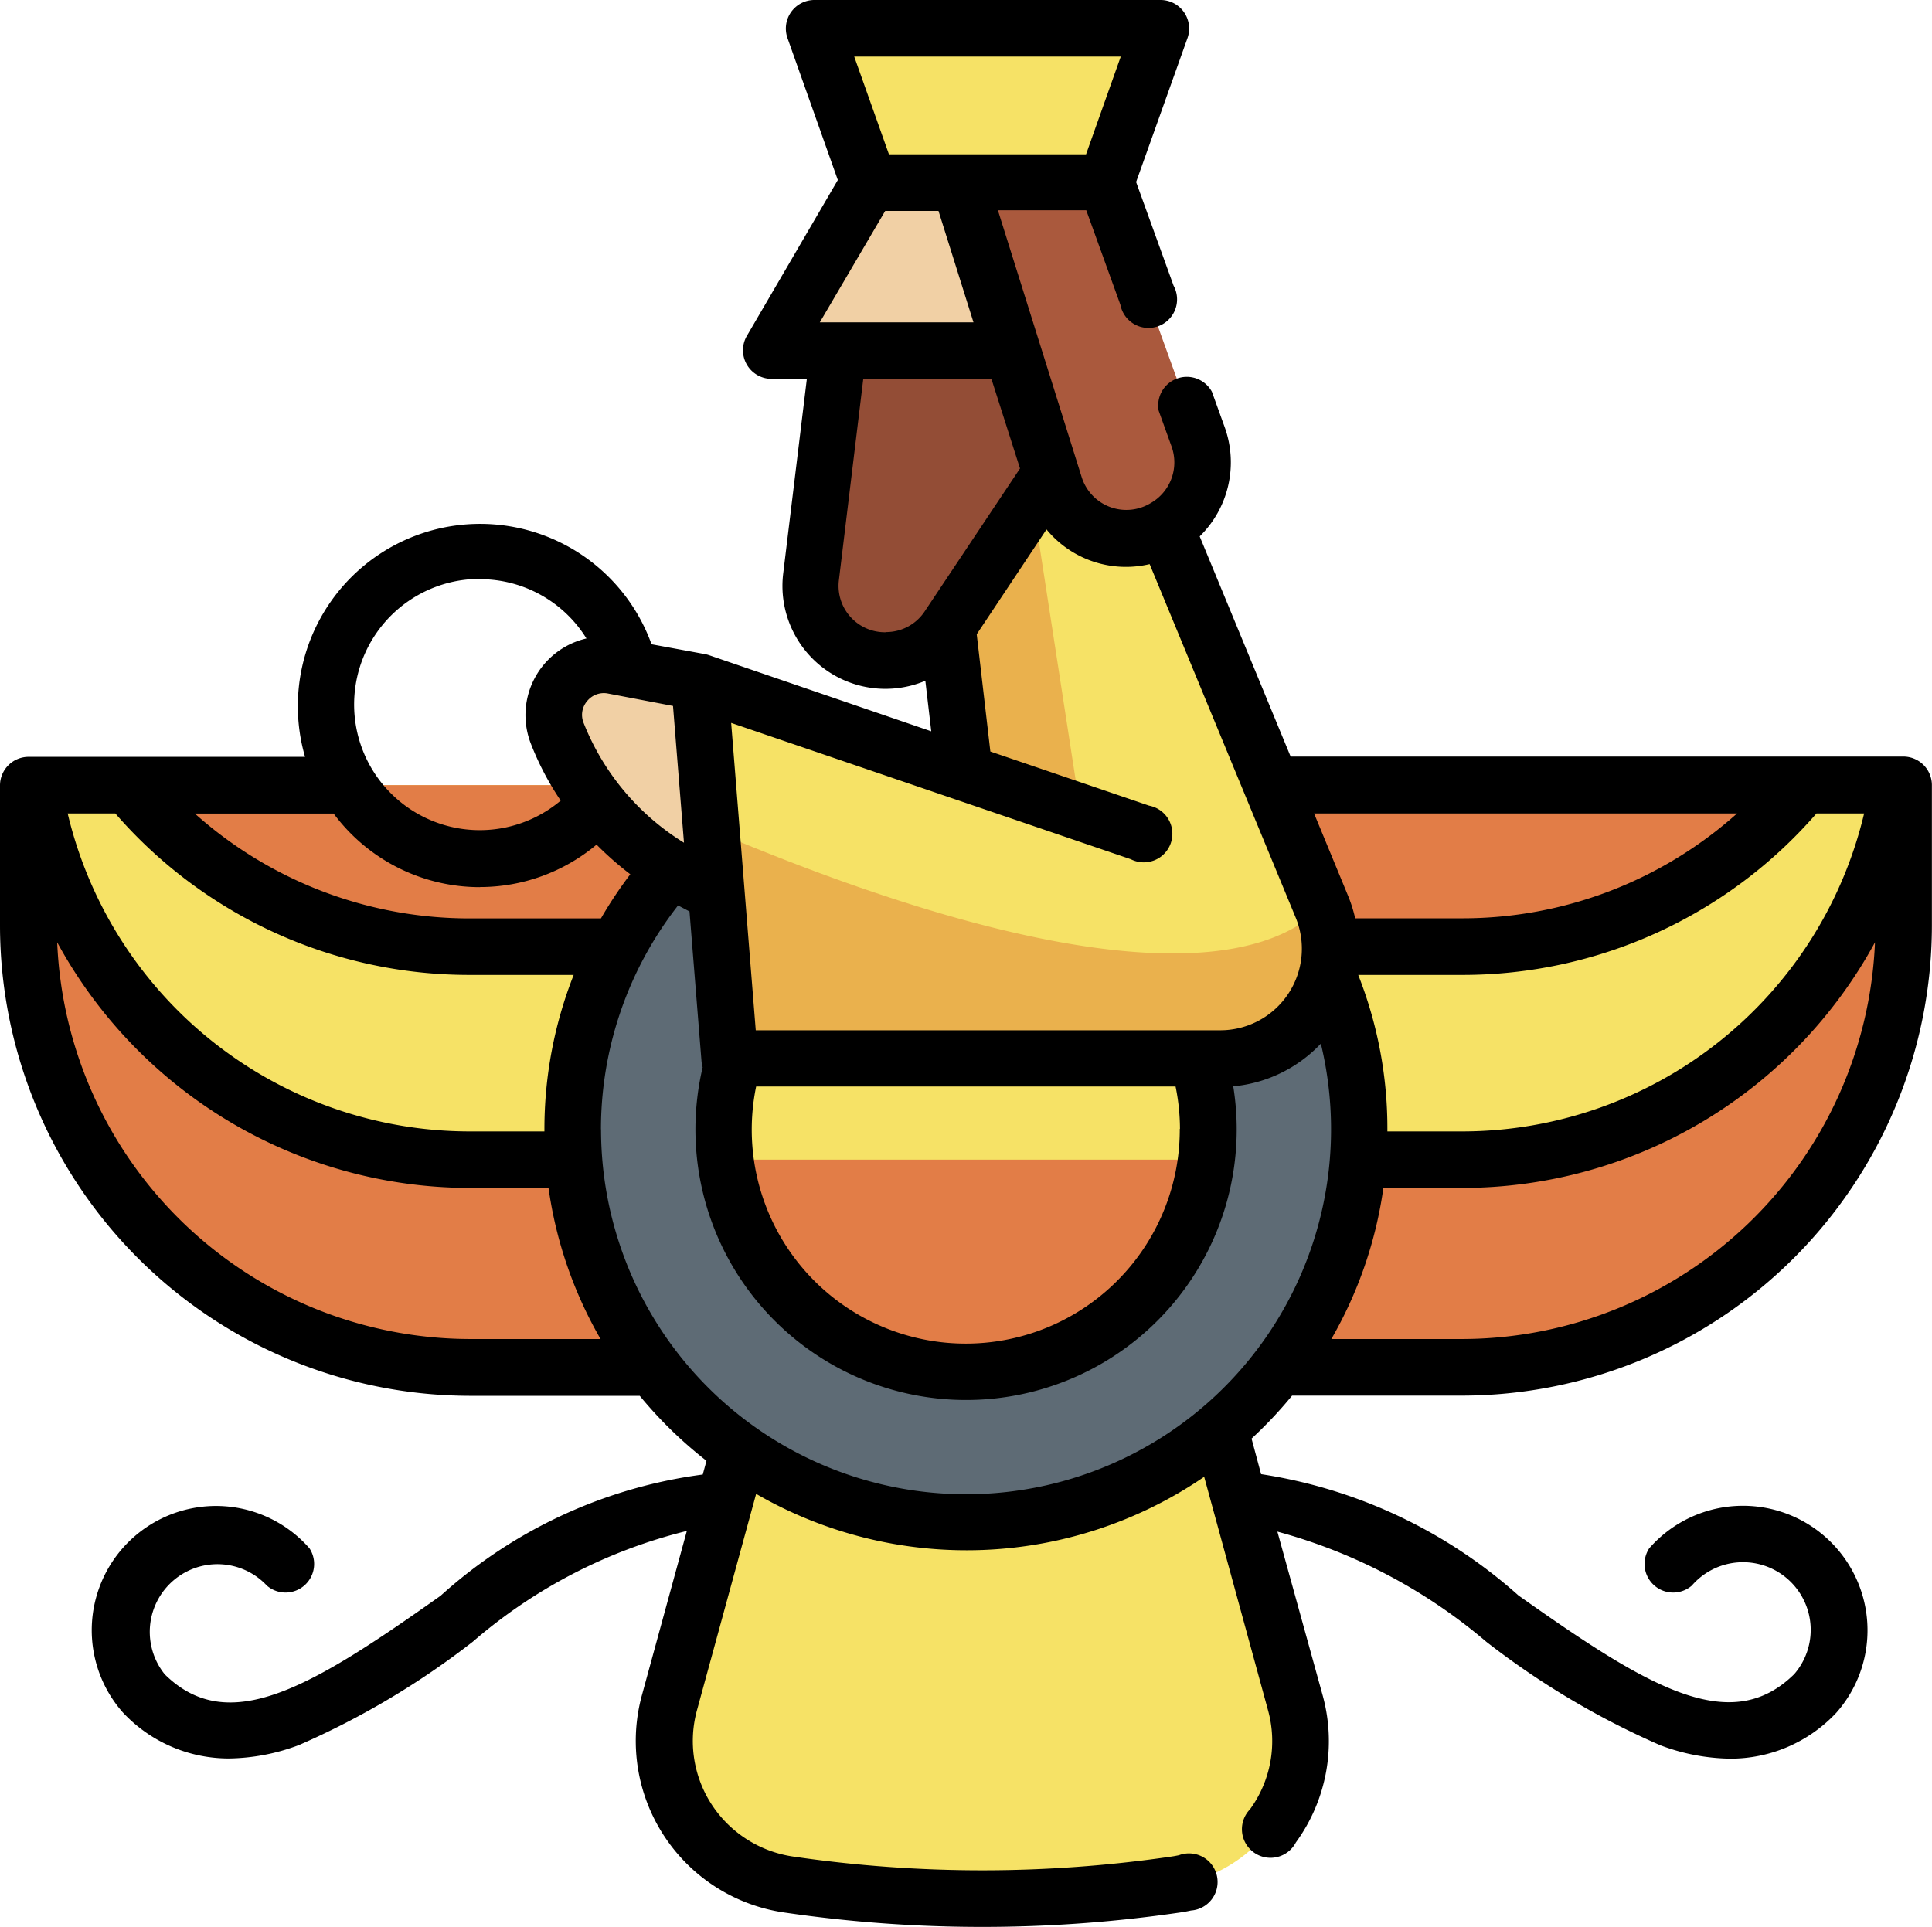 <svg xmlns="http://www.w3.org/2000/svg" width="20.267" height="20.219" viewBox="0 0 20.267 20.219">
  <g id="zoroastrianism" transform="translate(0 -0.6)">
    <g id="Group_98" data-name="Group 98" transform="translate(0.297 0.897)">
      <path id="Path_683" data-name="Path 683" d="M181.606,363.017l.964,3.523a1.522,1.522,0,0,1-1.253,1.906,14.047,14.047,0,0,1-4.055,0,1.522,1.522,0,0,1-1.253-1.906l.964-3.523" transform="translate(-169.287 -348.968)" fill="#f6e266"/>
      <path id="Path_684" data-name="Path 684" d="M22.539,214.826H12.134A4.634,4.634,0,0,1,7.5,210.192v-1.474H27.173v1.474A4.634,4.634,0,0,1,22.539,214.826Z" transform="translate(-7.5 -200.777)" fill="#e27d47"/>
      <path id="Path_685" data-name="Path 685" d="M28.407,208.719a4.635,4.635,0,0,1-4.581,3.929H13.421a4.635,4.635,0,0,1-4.581-3.929" transform="translate(-8.787 -200.778)" fill="#f6e266"/>
      <path id="Path_686" data-name="Path 686" d="M51.649,208.719a4.623,4.623,0,0,1-3.582,1.694H37.661a4.623,4.623,0,0,1-3.581-1.694" transform="translate(-33.028 -200.778)" fill="#e27d47"/>
      <path id="Path_687" data-name="Path 687" d="M155.905,203.866a4.125,4.125,0,1,1,4.125-4.125A4.13,4.13,0,0,1,155.905,203.866Zm0-6.667a2.542,2.542,0,1,0,2.542,2.542A2.545,2.545,0,0,0,155.905,197.2Z" transform="translate(-146.069 -188.192)" fill="#5e6b75"/>
      <path id="Path_688" data-name="Path 688" d="M190.853,100.956h-5.147l-.192-2.4-.123-1.546,2.328.794.451.154-.178-1.524.275-1.54.243-1.364,1.767,1.859,1.642,3.976A1.153,1.153,0,0,1,190.853,100.956Z" transform="translate(-178.349 -90.146)" fill="#f6e266"/>
      <path id="Path_689" data-name="Path 689" d="M252.516,129.452l-1.219-.416-.178-1.524.275-1.54.572-.083Z" transform="translate(-241.477 -121.227)" fill="#eab14d"/>
      <path id="Path_690" data-name="Path 690" d="M193.849,222.891H188.7l-.192-2.4c3.18,1.35,5.524,1.691,6.405.809A1.153,1.153,0,0,1,193.849,222.891Z" transform="translate(-181.345 -212.081)" fill="#eab14d"/>
      <path id="Path_691" data-name="Path 691" d="M215.145,65.845l-.288,2.375a.783.783,0,0,0,1.43.529l1.08-1.62-.128-2.424Z" transform="translate(-206.644 -62.463)" fill="#934d36"/>
      <path id="Path_692" data-name="Path 692" d="M206.709,27.519H204.34l1.027-1.763,1.974-.958.2,2.527Z" transform="translate(-196.548 -24.138)" fill="#f1d0a5"/>
      <path id="Path_693" data-name="Path 693" d="M255.762,49l.966,2.673a.788.788,0,0,1-.33.94l-.012.007a.788.788,0,0,1-1.163-.436l-1-3.184" transform="translate(-244.456 -47.377)" fill="#aa593d"/>
      <path id="Path_694" data-name="Path 694" d="M219.41,8.1h-3.636l.574,1.619h2.488Z" transform="translate(-207.53 -8.099)" fill="#f6e266"/>
      <path id="Path_695" data-name="Path 695" d="M148.268,177.015l-.9-.172a.526.526,0,0,0-.591.7,3.027,3.027,0,0,0,1.672,1.677" transform="translate(-141.227 -170.154)" fill="#f1d0a5"/>
    </g>
    <path id="Path_696" data-name="Path 696" d="M13.555,15.243h1.781a4.936,4.936,0,0,0,4.93-4.93V8.838a.3.3,0,0,0-.3-.3H13.539l-.954-2.31a1.088,1.088,0,0,0,.263-1.144l-.135-.374a.3.3,0,0,0-.558.2l.135.375a.492.492,0,0,1-.206.586l-.012.007a.491.491,0,0,1-.725-.272l-.879-2.8h.927l.358.991a.3.3,0,1,0,.558-.2l-.393-1.087L12.457,1a.3.3,0,0,0-.28-.4H8.541a.3.3,0,0,0-.28.4l.528,1.489L7.832,4.129a.3.3,0,0,0,.257.446h.375L8.216,6.617A1.08,1.08,0,0,0,9.707,7.743l.062.53-2.335-.8a.3.3,0,0,0-.04-.01h0L6.835,7.36A1.912,1.912,0,0,0,3.2,8.541H.3a.3.3,0,0,0-.3.3v1.474a4.936,4.936,0,0,0,4.93,4.93H6.711a4.459,4.459,0,0,0,.7.682l-.039.144a5.089,5.089,0,0,0-2.75,1.272c-1.35.955-2.22,1.487-2.893.825A.71.71,0,0,1,2.8,17.237a.3.3,0,0,0,.447-.391,1.3,1.3,0,0,0-1.962,1.717l.013.014a1.519,1.519,0,0,0,1.107.473,2.149,2.149,0,0,0,.732-.141,8.51,8.51,0,0,0,1.824-1.085,5.409,5.409,0,0,1,2.244-1.161l-.472,1.726a1.819,1.819,0,0,0,1.5,2.278,14.322,14.322,0,0,0,4.14,0c.041-.006.082-.013.121-.022a.3.3,0,1,0-.127-.58c-.025.005-.05.01-.078.014a13.729,13.729,0,0,1-3.969,0,1.233,1.233,0,0,1-.853-.544,1.221,1.221,0,0,1-.156-.99l.621-2.271a4.414,4.414,0,0,0,4.7-.179l.67,2.45a1.214,1.214,0,0,1-.189,1.038.3.3,0,1,0,.481.348,1.806,1.806,0,0,0,.281-1.543L13.4,16.67a5.659,5.659,0,0,1,2.192,1.156,8.509,8.509,0,0,0,1.824,1.085,2.147,2.147,0,0,0,.732.141,1.519,1.519,0,0,0,1.107-.473l.013-.014A1.3,1.3,0,0,0,17.3,16.846a.3.3,0,0,0,.447.391.71.71,0,0,1,1.075.928c-.673.663-1.543.13-2.893-.825a5.237,5.237,0,0,0-2.7-1.273l-.1-.373a4.45,4.45,0,0,0,.426-.452Zm1.781-.594h-1.37a4.39,4.39,0,0,0,.546-1.585h.824a4.931,4.931,0,0,0,4.333-2.577A4.342,4.342,0,0,1,15.336,14.649Zm3.719-5.514h.5a4.337,4.337,0,0,1-4.22,3.336h-.781c0-.009,0-.017,0-.026a4.383,4.383,0,0,0-.306-1.616h1.087A4.914,4.914,0,0,0,19.055,9.135Zm-.833,0a4.32,4.32,0,0,1-2.886,1.1H14.216A1.457,1.457,0,0,0,14.142,10l-.357-.865ZM11.757,1.194l-.364,1.025H9.325L8.961,1.194ZM9.286,2.813h.559l.367,1.169H8.6Zm0,4.421A.487.487,0,0,1,8.8,6.689l.256-2.114H10.4l.3.94-1,1.5a.485.485,0,0,1-.4.217Zm2.576,2.381a.3.3,0,1,0,.192-.562l-1.665-.568-.143-1.23.732-1.1a1.08,1.08,0,0,0,1.082.364l1.531,3.706A.856.856,0,0,1,12.8,11.41H7.928L7.67,8.185Zm.514,2.829A2.245,2.245,0,1,1,7.932,12h4.4A2.25,2.25,0,0,1,12.378,12.445ZM6.121,8.182a.223.223,0,0,1,.039-.227.225.225,0,0,1,.219-.078l.681.13.115,1.435A2.6,2.6,0,0,1,6.121,8.182ZM5.032,6.677a1.313,1.313,0,0,1,1.12.622.825.825,0,0,0-.587,1.094A3,3,0,0,0,5.882,9a1.318,1.318,0,1,1-.85-2.326Zm0,3.23a1.906,1.906,0,0,0,1.226-.445,3.425,3.425,0,0,0,.354.311,4.417,4.417,0,0,0-.308.463H4.93a4.32,4.32,0,0,1-2.886-1.1H3.5a1.91,1.91,0,0,0,1.534.772Zm.679,2.564H4.93A4.337,4.337,0,0,1,.71,9.135h.5A4.913,4.913,0,0,0,4.93,10.829H6.018a4.411,4.411,0,0,0-.307,1.616C5.711,12.453,5.711,12.462,5.711,12.471ZM4.93,14.649A4.342,4.342,0,0,1,.6,10.487,4.931,4.931,0,0,0,4.93,13.064h.824A4.391,4.391,0,0,0,6.3,14.649Zm1.374-2.2A3.818,3.818,0,0,1,7.113,10.1l.12.063.126,1.572a.3.3,0,0,0,.012.063,2.839,2.839,0,1,0,5.566.2,1.445,1.445,0,0,0,.919-.448,3.829,3.829,0,1,1-7.551.9Z" transform="translate(0)"/>
  </g>
</svg>
